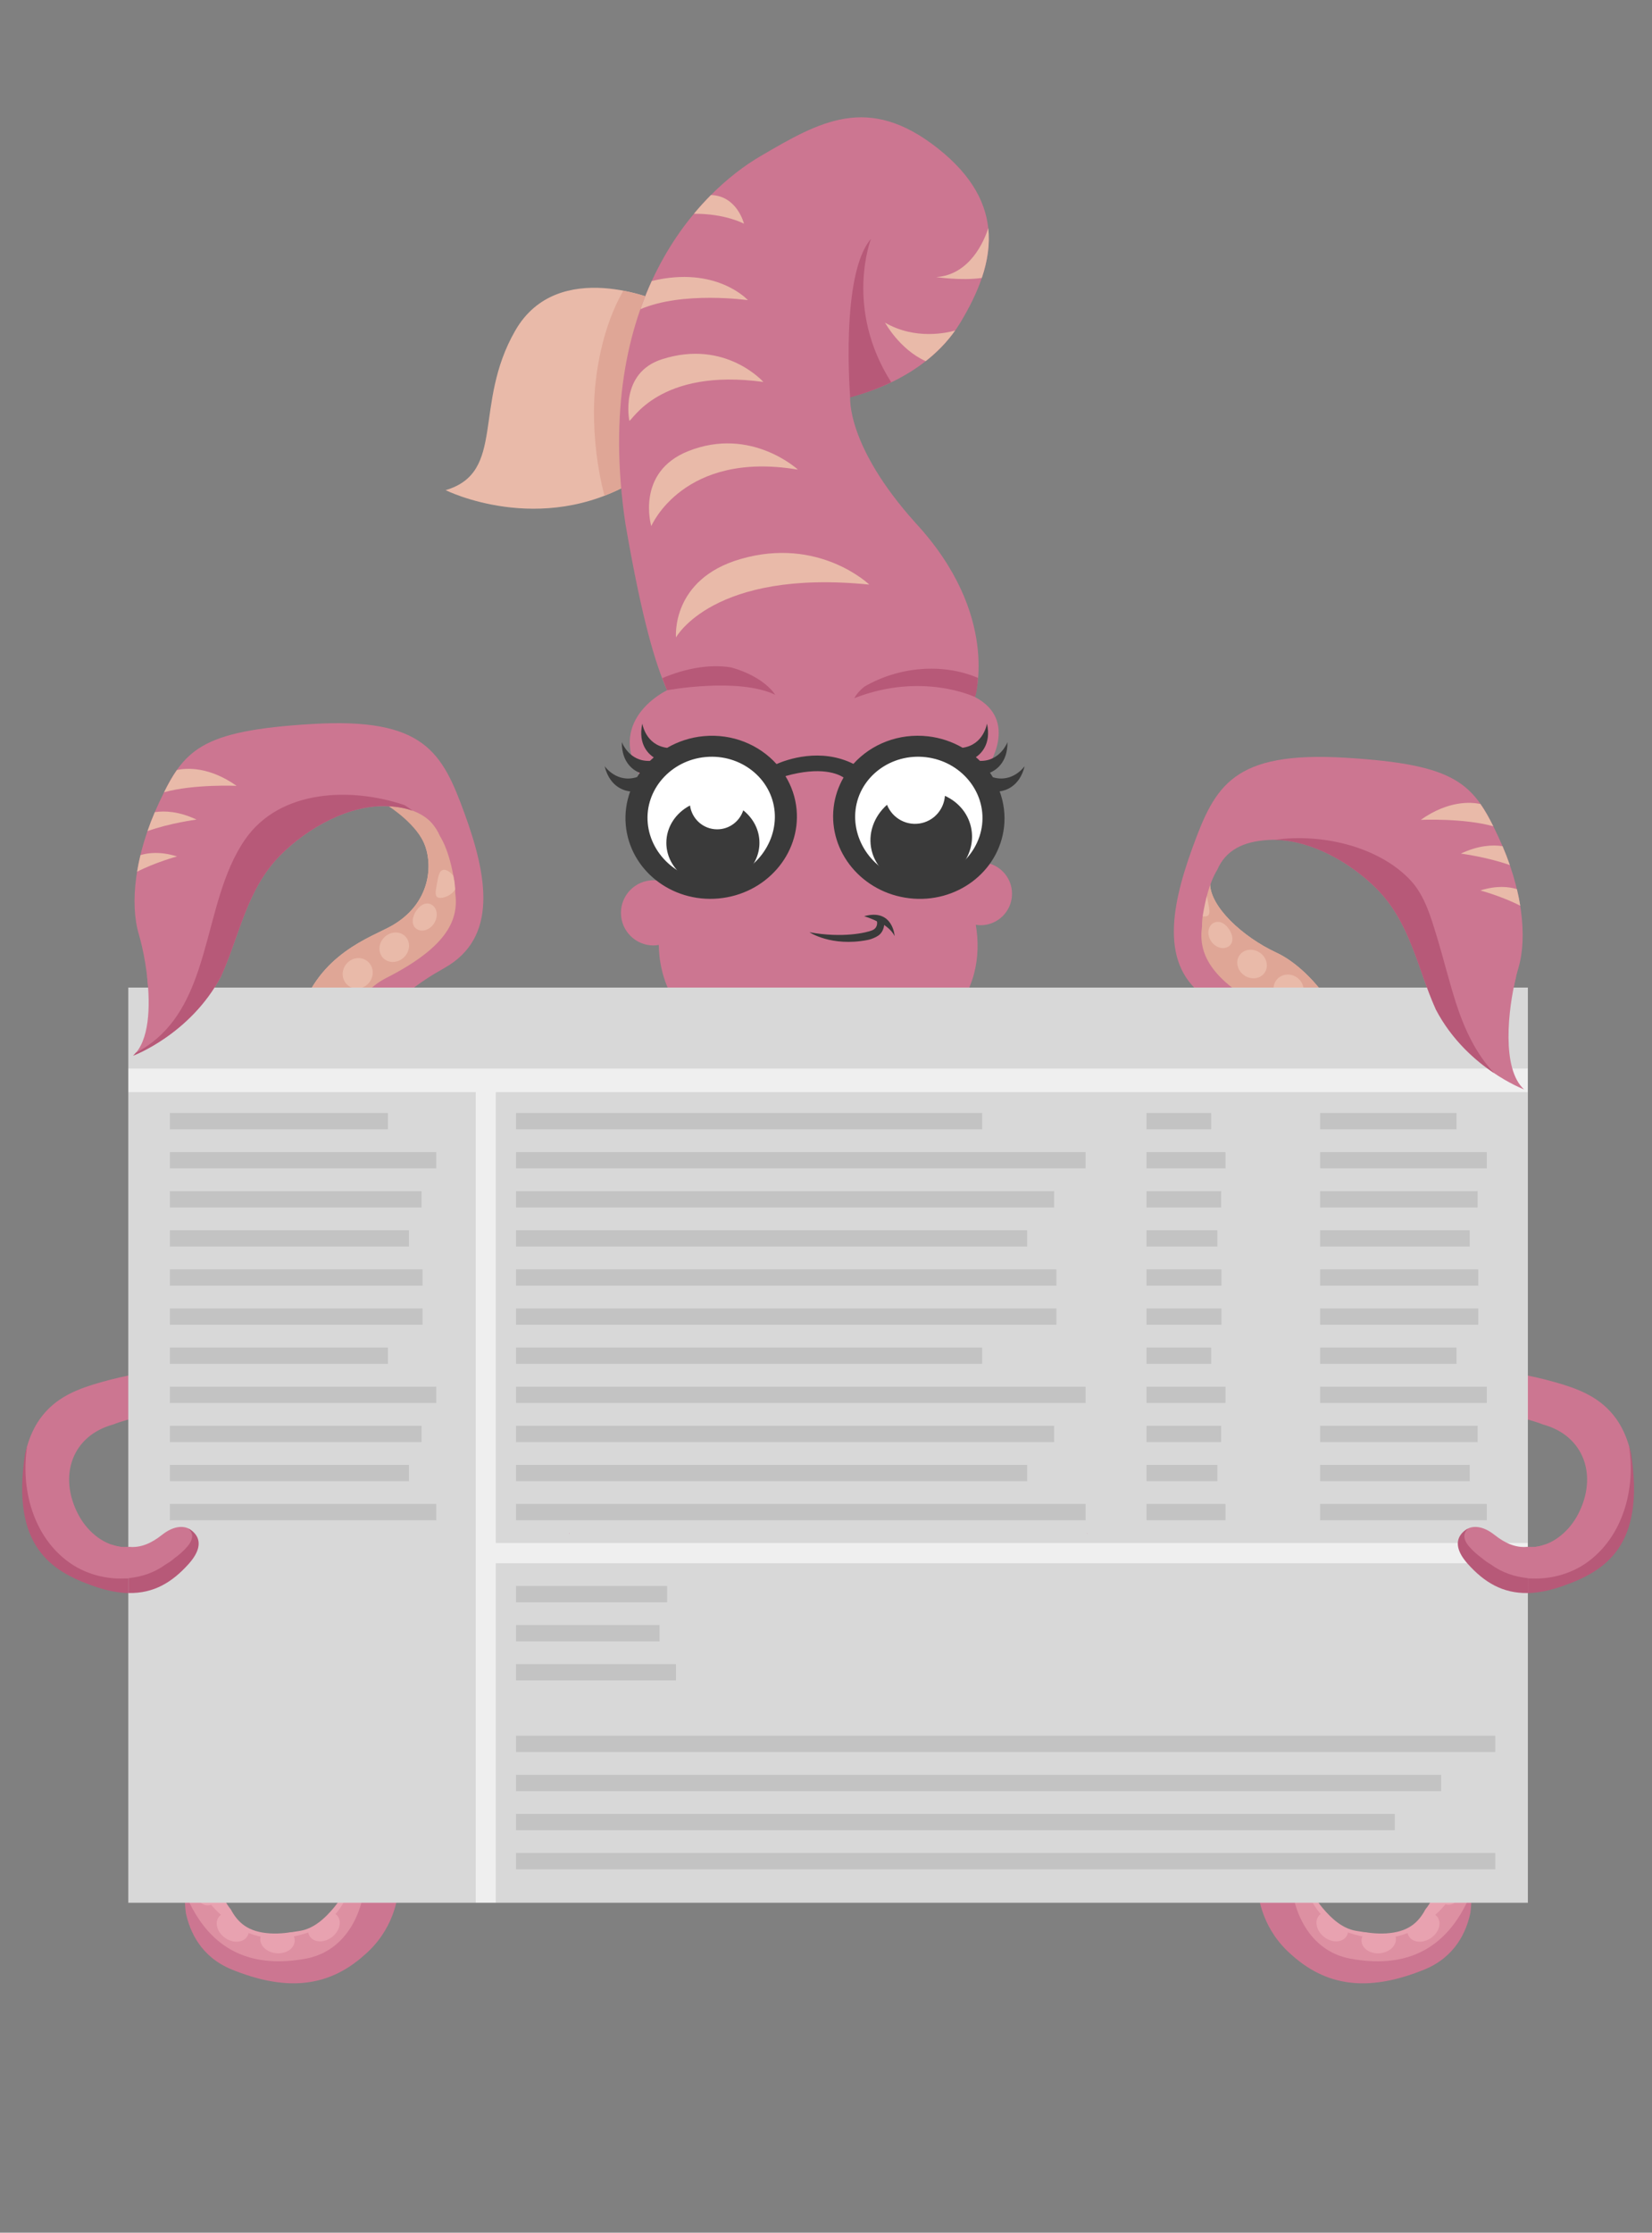 <?xml version="1.0" encoding="utf-8"?>
<!-- Generator: Adobe Illustrator 17.0.0, SVG Export Plug-In . SVG Version: 6.00 Build 0)  -->
<!DOCTYPE svg PUBLIC "-//W3C//DTD SVG 1.1//EN" "http://www.w3.org/Graphics/SVG/1.1/DTD/svg11.dtd">
<svg version="1.1" id="Layer_1" xmlns="http://www.w3.org/2000/svg" xmlns:xlink="http://www.w3.org/1999/xlink" x="0px" y="0px"
	 width="245px" height="331px" viewBox="0 0 245 331" enable-background="new 0 0 245 331" xml:space="preserve">
<rect x="0" y="0" width="245" height="331" fill="#808080" stroke="none"/>
<g id="Bg" display="none">
	<polygon display="inline" fill="#012B31" points="637,-12 574,-12 -6,-12 -6,580 314,580 314,688 637,688 637,338 1213,338 
		1213,-12 	"/>
</g>
<g id="_x31_">
	<path fill="#E9BAA9" d="M58.462,119.625c0,0,3.5,2.625,4.625,5.875s0.5,8.625-5,11.75c-2.984,1.696-10.875,4.125-13.625,13.25
		s-3.125,24,2.625,32.125s24.375,19.125,39.875,13.625c0,0-25,1.125-32.25-16.25s-3.5-24.125,0.25-29.625s14-9,14.5-14
		S66.087,118.375,58.462,119.625"/>
	<path fill="#DFA696" d="M57.64,119.524c0,0,4.322,2.726,5.447,5.976s0.5,8.625-5,11.75c-2.984,1.696-10.875,4.125-13.625,13.25
		c-1.512,5.017-2.299,11.767-1.749,18.18c0.558-1.789,1.219-3.543,2.047-5.228c2.037-4.148,4.829-8.792,8.801-11.362
		c0.114-0.074,0.224-0.087,0.327-0.076c0.352-0.563,0.713-1.108,1.074-1.639c3.75-5.5,14-9,14.5-14S65.265,118.274,57.64,119.524z"
		/>
	<path fill="#E9BAA9" d="M183.712,124.875c0,0-4.25,2.75-4.25,6.125s4.75,7.875,9.875,10.25s13.625,11.625,12.375,26
		s-6.625,28.625-26.125,32.25c0,0,7.875,17.125-6.75,20.25c0,0,7.125-7.5,3.25-13.125s-12.5-4.875-20.25,3l-6.875-5.875
		c0,0,9.875-9.125,27.375-12.25s21.75-16.375,20.125-26.125s-4.75-14.25-12.5-18.75S173.712,123.375,183.712,124.875z"/>
	<path fill="#DFA696" d="M173.236,202.162c2.957,3.492,3.671,8.69,2.638,13.33c3.179-4.597,1.427-11.306,0.35-14.364
		c-3.792-4.27-9.664-6.543-15.631-6.359c-5.377,2.065-9.462,4.475-12.102,6.28c0.062,0.055,0.116,0.118,0.175,0.176
		C156.221,198.64,167.215,195.05,173.236,202.162z"/>
	<path fill="#DFA696" d="M179.962,146.625c3.986,2.315,6.743,4.635,8.707,7.664c0.112-0.021,0.234-0.009,0.361,0.072
		c7.122,4.562,5.07,15.843,11.673,19.853c0.485-2.35,0.811-4.692,1.009-6.964c1.25-14.375-7.25-23.625-12.375-26
		s-9.875-6.875-9.875-10.25s4.25-6.125,4.25-6.125C173.712,123.375,172.212,142.125,179.962,146.625z"/>
	<path fill="#E9BAA9" d="M18.92,210.167c0,0,5.833-0.5,14.333,5s12.333,7.5,25.167,6.833s15.167-7.667,14.333-7.833
		C71.92,214,54.254,214.833,46.087,211S28.254,205.833,18.92,210.167"/>
	<path fill="#DFA696" d="M20.761,210.245c7.349-2.104,12.576,1.63,20.076,6.005c4.346,2.535,8.625,3.625,15.5,3.75
		c3.887,0.071,8.278-0.551,12.156-0.546c4.019-2.256,4.796-5.18,4.261-5.287C71.92,214,54.254,214.833,46.087,211
		s-17.833-5.167-27.167-0.833C18.92,210.167,19.581,210.115,20.761,210.245z"/>
	<path fill="#E8A2B0" d="M55.254,268.333c-1.119-4.813-5.166-5.94-6.747-5.254c1.011,1.68,1.914,3.376,2.564,5.113
		c1.126,2.075,1.342,4.698,0.683,9.641c-0.075,0.564-0.151,0.839-0.307,1.37c-0.359,1.391-1.078,2.596-1.984,3.672
		c-1.296,1.538-2.903,3.025-4.935,3.371c-1.502,0.254-2.982,0.476-4.502,0.379c-3.219-0.204-4.738-1.567-5.804-3.565
		c-0.715-0.862-1.227-1.919-1.525-3.052c-0.833-1.711-1.44-3.395-3.275-3.008c-0.75,0.158-1.241,0.535-1.564,1.012
		c-0.289,1.119-0.436,2.227-0.446,3.326c0.08,0.494,0.176,0.828,0.176,0.828c4.667,12.333,17.333,11.167,24.333,7
		C58.92,285,56.92,275.5,55.254,268.333z"/>
	<path fill="#DD90A2" d="M55.254,268.333c-1.119-4.813-5.166-5.94-6.747-5.254c1.011,1.68,1.914,3.376,2.564,5.113
		c0.633,1.166,0.968,2.523,1.032,4.35c1.527,5.241-0.81,11.864-5.998,13.806c-3.715,1.39-7.687,1.482-11.102-0.755
		c-3.01-1.971-5.523-4.759-6.314-8.319c-0.354,0.191-0.631,0.441-0.832,0.739c-0.289,1.119-0.436,2.227-0.446,3.326
		c0.08,0.494,0.176,0.828,0.176,0.828c4.667,12.333,17.333,11.167,24.333,7C58.92,285,56.92,275.5,55.254,268.333z"/>
	<path fill="#E9BAA9" d="M97.754,44.667c0,0-15-6.667-21.333,4.333c-6.334,11-1.334,21-10.334,23.667c0,0,14,7,28-1.333
		S97.754,44.667,97.754,44.667z"/>
	<path fill="#DFA696" d="M97.754,44.667c0,0-2.221-0.982-5.311-1.569c-3.018,5.213-4.328,12.164-4.356,17.777
		c-0.021,4.119,0.5,8.625,1.556,12.61c1.471-0.566,2.957-1.266,4.444-2.152C108.087,63,97.754,44.667,97.754,44.667z"/>
	<path fill="#E9BAA9" d="M177.955,131.833c0.758-0.134,0.975,0.625,1.173,1.75c0.199,1.126,0.512,2.127-0.245,2.261
		c-0.758,0.134-2.389-0.51-2.588-1.636S177.198,131.967,177.955,131.833z"/>
	
		<ellipse transform="matrix(-0.728 -0.686 0.686 -0.728 146.663 494.874)" fill="#FFC2D6" cx="171.503" cy="218.342" rx="0.836" ry="1.661"/>
	<path fill="#CC7691" d="M161.254,227.334l-0.038,0.067c-0.397-1.677-0.831-3.367-1.295-5.067
		c-1.828-6.702-7.563-13.582-12.628-18.63c0.727-0.9,1.485-1.664,2.295-2.203c5.5-3.667,18-8.833,23.5-1.667s3,16.333-3,18.667
		c-3.167,1.5-4.5,3.333-3.5,4.167c1,0.833,5.667,0.333,9.833-4.333c4.167-4.667,6.417-12.75-0.5-20.667
		c-1.126-1.289-1.474-1.942-2.958-2.792c5.866-1.295,16.844-7.38,19.792-18.875c2.879-13.186,1.92-17.357-0.725-21.883
		c-0.898-2.294-2.778-3.745-3.51-4.117c-9.392-4.771-10.781-8.874-10.255-12.669c-0.006-0.557,0.029-1.137,0.137-1.763
		c0.366-2.118,0.923-4.649,2.126-6.623c1.242-2.853,3.744-4.201,7.606-4.421c5.8-0.33,12.058,3.242,16.023,7.224
		c5.01,5.031,6.013,11.717,8.795,17.912c4.536,8.655,13.068,11.84,13.068,11.84c-3.667-3.333-2.167-13.5-0.833-18
		s0.667-11.667-3-19.5s-6-10.667-22.667-11.667s-19.333,4.167-22.667,13.333c-3.333,9.167-5,18.333,3,22.833
		c2.608,1.467,5.727,4.289,7.497,6.018c3.765,4.861,4.502,13,1.571,20.815c-3,8-12.5,15.167-25.167,14.833
		c-12.667-0.333-22.333-6.833-24.167-14.833c-1.636-7.138,0.442-21.297,0.909-24.268c4.12-3.954,5.024-9.259,4.218-13.969
		c0.232,0.035,0.464,0.071,0.706,0.071c2.577,0,4.667-2.089,4.667-4.667s-2.089-4.667-4.667-4.667c-1.447,0-2.725,0.673-3.581,1.707
		c0.111-4.139,0.248-11.117,0.321-14.949c2.649-0.45,4.259-0.758,4.259-0.758s4.833-7-1.833-10.5c0,0,3.833-12.167-8.833-25.833
		c-10.333-11.5-9.666-18.667-9.666-18.667s11-2.167,16.333-11c5.334-8.833,7-17.666-3.333-25.833s-17.5-4-26.333,1.167
		s-25,21-20,54.5c2.5,14.5,4.5,20.833,6.167,24.667c0,0-8.833,4.167-4.167,12.333c0.834,1.459,3.022,2.367,6.048,2.88l-0.267,14.607
		c-0.886-1.006-2.168-1.654-3.614-1.654c-2.669,0-4.833,2.164-4.833,4.833s2.164,4.833,4.833,4.833c0.268,0,0.526-0.037,0.783-0.079
		c0.014,1.779,0.354,5.188,2.438,8.487c0.21,4.061,0.736,20.637-4.22,26.759c-5.667,7-17.167,17.667-29.5,10.833
		C54.087,179.333,53.087,173,53.754,162.667C54.42,152.333,57.92,148,65.92,143.5s6.333-13.667,3-22.833
		c-3.333-9.167-6-14.333-22.667-13.333s-19,3.833-22.667,11.667c-3.667,7.833-4.333,15-3,19.5s2.833,14.667-0.833,18
		c0,0,8.532-3.185,13.068-11.84c2.781-6.196,3.784-12.881,8.795-17.912c3.965-3.981,10.224-7.554,16.023-7.224
		c3.861,0.22,6.364,1.568,7.606,4.421c1.203,1.975,1.761,4.506,2.126,6.623c0.108,0.626,0.143,1.206,0.137,1.763
		c0.527,3.795-0.863,7.899-10.255,12.669c-10.5,5.333-8.667,27.5-7.167,31.333s16.167,31,42.667,17c0,0-5.29,6.76-11.43,12.153
		c-2.954,3.549-7.784,5.173-12.233,5.763c-2.854,0.378-5.519,0.693-8.065,0.494c-2.231,0.136-4.492,0.005-6.68-0.312
		c-6.294-0.912-11.339-3.396-17.021-6.061c-6.984-3.275-15.011-2.519-22.228-0.487c-3.339,0.94-6.429,2.072-8.716,4.869
		c-1.308,1.6-2.062,3.417-2.545,5.333c-0.128,1.24-0.166,2.585-0.082,4.082c0.667,11.833,5.167,14.667,13,16.167
		s10.667-2.333,12-5.333c1.333-3-1.5-5-4.667-2.5c-0.021,0.016-0.042,0.027-0.063,0.043c-1.557,1.245-3.167,1.941-4.843,1.778
		c-0.486,0.055-0.988,0.051-1.509-0.037c-2.664-0.447-4.865-2.457-6.088-4.808c-2.957-5.684-0.904-11.652,5.244-13.307
		c0.294-0.12,0.598-0.233,0.925-0.336c9-2.833,14.167-3.167,28,1.833c9.167,3.667,23.5,2.5,23.5,2.5s0.021-0.003,0.037-0.005
		c-0.236,0.113-0.466,0.224-0.704,0.338c0,0-12.813,3.793-22.715,9.425c-0.071,0.058-0.186,0.115-0.316,0.171
		c-1.905,1.613-3.522,3.489-4.92,5.534c-0.833,1.812-1.422,3.732-1.715,5.715c-0.799,5.413,0.861,11.266,3.221,16.241
		c2.205,4.648,5.891,9.057,8.111,13.699c2.459,4.091,3.959,7.352,3.959,11.216c0,5.667-2.724,11.747-8.875,12.875
		c-7.5,1.375-14.185-0.689-17.889-9.755c-0.058,0.992-0.016,1.978,0.112,2.96c0.589,2.787,2.245,6.554,6.86,8.419
		c7.367,2.978,13.849,3.005,19.586-2.132c4.282-3.664,5.063-8.341,5.172-10.572c0.385-2.737,0.426-5.501,0.233-8.001
		c-0.374-4.864-1.93-8.966-4.503-13.109c-1.698-2.734-4.217-5.207-5.468-8.213c-1.441-2.036-2.227-4.16-1.855-7.14
		c1-8,9.667-7.833,15.833-10.167c6.167-2.333,26.833-10,32.667-18.5c0,0,0.333,10.667,12.167,16
		c11.837,5.333,22.837,1.166,27.67-5.334c2.062-2.773,3.85-6.758,5.651-10.702c2.242,1.908,4.44,3.886,6.349,6.202 M122.712,228.625
		c-12.625,2-16.375-6.875-15.5-15.625s15-19.375,19.625-24.375c0,0-1.375,14.875,11.5,22.75
		C138.337,211.375,135.337,226.625,122.712,228.625z M144.58,201.103c-3.021-2.788-5.394-4.642-5.888-5.022
		c1.452,0.874,2.997,1.474,4.561,1.752c1.216,0.216,2.708,0.292,5.083,0.042c-0.328,0.293-1.595,0.809-1.917,1.125
		C145.757,199.652,145.15,200.358,144.58,201.103z"/>
	<path fill="#B75978" d="M146.115,213.52c-0.402,1.196-0.811,2.389-1.22,3.583c1.059,1.016,2.078,2.081,3.026,3.23
		c2.242,2.719,3.646,4.257,4.792,7.292c0.947-2.779,1.363-4.246,1.88-7.209c0.349-2.001,1.197-3.685,1.942-5.464
		c-2.032-3.263-4.612-6.381-7.179-9.118C147.913,208.212,147,210.887,146.115,213.52z"/>
	
		<ellipse transform="matrix(0.09 0.996 -0.996 0.09 216.402 5.607)" fill="#FFFFFF" cx="105.133" cy="121.224" rx="11.132" ry="11.717"/>
	
		<ellipse transform="matrix(-0.116 0.993 -0.993 -0.116 272.664 0.16)" fill="#FFFFFF" cx="136.261" cy="121.404" rx="10.815" ry="11.383"/>
	<path fill="#3A3A3A" d="M110.229,120.132c-0.537,1.631-2.055,2.816-3.866,2.816c-2.068,0-3.759-1.541-4.032-3.534
		c-2.093,1.092-3.508,3.159-3.508,5.533c0,3.512,3.091,6.359,6.904,6.359s6.904-2.847,6.904-6.359
		C112.631,123.021,111.698,121.298,110.229,120.132z"/>
	<path fill="#3A3A3A" d="M140.138,117.985c-0.14,1.877-1.44,3.539-3.366,4.019c-2.2,0.547-4.406-0.644-5.224-2.692
		c-1.937,1.716-2.895,4.288-2.267,6.813c0.93,3.735,4.971,5.946,9.026,4.936c4.055-1.01,6.59-4.856,5.66-8.591
		C143.458,120.422,142.009,118.837,140.138,117.985z"/>
	<path fill="#3A3A3A" d="M151.96,113.583c0,0-1.756,2.539-4.715,1.641c-0.138-0.228-0.277-0.454-0.43-0.673
		c0.702-0.286,2.641-1.364,2.594-4.527c0,0-1.042,2.85-4.072,2.778c-0.195-0.192-0.403-0.372-0.611-0.551
		c0.599-0.393,2.351-1.838,1.645-4.982c0,0-0.452,3.137-3.61,3.587c-1.512-0.874-3.229-1.473-5.091-1.691
		c-4.367-0.51-8.462,1.145-11.105,4.081c-4.878-2.43-9.866-0.645-11.402,0.025c-2.573-2.858-6.516-4.524-10.778-4.139
		c-1.997,0.18-3.838,0.802-5.447,1.736c-3.221-0.413-3.677-3.599-3.677-3.599c-0.727,3.237,1.151,4.673,1.695,5.015
		c-0.193,0.168-0.383,0.338-0.565,0.516c-3.105,0.137-4.169-2.776-4.169-2.776c-0.049,3.283,2.037,4.317,2.664,4.554
		c-0.14,0.202-0.274,0.408-0.401,0.617c-3.021,0.988-4.815-1.612-4.815-1.612c0.805,3.293,3.215,3.694,3.791,3.743
		c-0.565,1.558-0.814,3.244-0.656,4.985c0.601,6.646,6.759,11.521,13.755,10.888c6.996-0.632,12.18-6.533,11.579-13.178
		c-0.164-1.815-0.754-3.49-1.651-4.964c5.249-1.484,7.797-0.334,8.618,0.205c-0.767,1.33-1.284,2.821-1.472,4.428
		c-0.775,6.628,4.253,12.662,11.23,13.477c6.977,0.815,13.26-3.896,14.035-10.524c0.217-1.858-0.035-3.664-0.645-5.326
		C148.943,117.239,151.188,116.743,151.96,113.583z M106.289,130.433c-5.188,0.469-9.782-3.487-10.227-8.416
		c-0.446-4.929,3.413-9.321,8.602-9.79s9.772,3.159,10.218,8.089C115.327,125.245,111.478,129.964,106.289,130.433z M145.65,122.264
		c-0.575,4.916-5.309,8.745-10.484,8.14c-5.174-0.605-8.859-5.418-8.284-10.334s5.252-8.423,10.426-7.818
		C142.483,112.857,146.225,117.348,145.65,122.264z"/>
	<path fill="#B75978" d="M60.415,190.203c0,0,26.172,14.547,42.672-15.328L92.462,193.75
		C92.462,193.75,76.665,204.078,60.415,190.203z"/>
	<path fill="#B75978" d="M113.557,182.515c-0.555,0.612-1.109,1.21-1.667,1.798c-1.604,2.091-3.248,4.15-5.108,6.073
		c-1.255,1.297-2.493,2.6-3.711,3.917c-1.067,1.377-2.054,2.809-2.986,4.278c-2.915,4.501-4.331,9.918-7.295,13.103
		c-2.614,2.808-5.978,5.164-9.531,6.771c-3.965,2.654-8.938,5.156-14.796,7.419c-11,4.25-17.125,5.25-20.875,10.375
		c-2.167,5.083,0.167,10.667,0.167,10.667c-0.75-10.75,11.083-11.417,18.833-15.042c27.375-11.125,29.375-17.375,29.375-17.375
		c0-10,6.75-19,12.125-24.5c2.679-2.742,5.293-6.287,7.244-9.157C114.736,181.456,114.005,182.021,113.557,182.515z"/>
	<path fill="#B75978" d="M71.353,210.85c-3.398,2.005-6.465,3.219-10.292,4.124c-0.363,0.122-0.726,0.235-1.091,0.338
		c5.405,0.15,9.321-0.15,9.321-0.15s6.345-2.807,9.854-7.587C76.893,209.252,74.12,210.265,71.353,210.85z"/>
	<path fill="#B75978" d="M27.962,226.625c0,0.002-0.001,0.004-0.001,0.006c0.661,0.62,0.818,1.473-0.163,2.629
		c-0.57,0.672-1.236,1.25-1.95,1.766c-0.388,0.35-0.825,0.641-1.282,0.904c-4.198,3.092-10.292,2.55-14.265-0.268
		c-5.38-3.817-7.298-10.981-6.254-17.363c-0.125,0.419-0.235,0.843-0.332,1.272c-2.084,13.628,3.855,17.348,10.122,19.554
		c6.75,2.375,10.75,0.5,14.125-3.25S27.962,226.625,27.962,226.625z"/>
	<path fill="#B75978" d="M139.268,209.192c-8.243-5.128-11.681-12.942-11.681-12.942c0.673,5.497,2.875,9.391,10.725,15.733
		C138.566,211.023,138.859,210.081,139.268,209.192z"/>
	<path fill="#B75978" d="M143.092,211.391c-0.499,1.049-1.008,2.092-1.594,3.088"/>
	<path fill="#B75978" d="M184.592,187.945c-2.417,1.937-5.479,3.461-8.526,4.082c-3.747,0.764-7.483,0.272-11.25,0.081
		c-0.567,0.035-1.135,0.062-1.706,0.076c-2.351,0.31-4.653,0.679-7.029,1.351c-2.692,0.761-5.481,0.922-8.175,0.013
		c-2.57-0.867-5.212-2.133-7.224-3.987c-1.868-1.722-2.821-3.749-4.087-5.851c-0.167,2.996-0.841,9.712,2.429,12.789
		c0,0,5.062,2.5,9.125,1.625c0,0,14-9.5,25.104-3.125c0,0,14-2.797,19.167-17.667C190.41,181.236,188.085,185.146,184.592,187.945z"
		/>
	<path fill="#B75978" d="M112.837,149.458c0,0,8.375,3.875,18.125,0.375C130.962,149.833,124.962,159.083,112.837,149.458z"/>
	<path fill="#B75978" d="M108.457,98.947c-3.334-0.538-6.912,0.182-10.234,1.589l0.697,1.797c0,0,10.542-1.958,16.042,0.667
		C114.962,103,113.46,100.374,108.457,98.947z"/>
	<path fill="#B75978" d="M128.204,101.788c-1.157,0.92-1.492,1.712-1.492,1.712c10.062-3.938,17.875-0.167,17.875-0.167
		c0.262-0.585,0.389-1.883,0.449-2.834C139.764,98.25,133.272,98.845,128.204,101.788z"/>
	<path fill="#E9BAA9" d="M157.087,201.875c-1.851,1.174-3.159,1.791-4.128,2.244c-0.531-1.814-1.622-3.401-3.872-2.244
		c-4.375,2.25-10.5,18.625-10.5,18.625s-4.554,18.22-0.375,16.25s9.625-6.875,10.875-13.875c0.622-3.485,1.709-7.248,2.644-10.149
		c1.189-2.59,3.818-7.108,8.356-8.976c6.375-2.625,6.375-2.625,6.375-2.625S162.212,198.625,157.087,201.875z"/>
	<path fill="#B75978" d="M36.357,124.439c-6.749,9.731-4.492,25.542-16.222,31.634c-0.125,0.145-0.242,0.3-0.381,0.426
		c0,0,8.532-3.185,13.068-11.84c2.781-6.196,3.784-12.881,8.795-17.912c3.965-3.981,10.224-7.554,16.023-7.224
		c1.348,0.077,2.521,0.301,3.542,0.669c-0.364-0.293-0.753-0.565-1.163-0.821c-0.014-0.005-0.025-0.011-0.039-0.015
		C52.162,116.699,41.539,116.969,36.357,124.439z"/>
	<path fill="#B75978" d="M209.281,130.611c-4.453-4.886-12.859-7.159-20.303-6.1c5.555,0.038,11.404,3.448,15.177,7.237
		c5.01,5.031,6.013,11.717,8.795,17.912c2.391,4.562,5.885,7.592,8.661,9.449c-2.723-2.863-4.461-6.608-5.705-10.485
		c-1.038-3.236-1.829-6.542-2.823-9.791C212.218,136.003,211.321,132.849,209.281,130.611z"/>
	<path fill="none" d="M143.254,197.833c-1.565-0.278-3.109-0.879-4.561-1.752c0.494,0.38,2.867,2.234,5.888,5.022
		c0.569-0.745,1.177-1.451,1.84-2.103c0.322-0.316,1.589-0.832,1.917-1.125C145.962,198.125,144.47,198.049,143.254,197.833z"/>
	<path fill="none" d="M126.837,188.625c-4.625,5-18.75,15.625-19.625,24.375s2.875,17.625,15.5,15.625s15.625-17.25,15.625-17.25
		C125.462,203.5,126.837,188.625,126.837,188.625z"/>
	<path fill="#E9BAA9" d="M128.92,86.667c0,0-7.458-7.167-19.083-3.792c-10.375,3-9.583,11.625-9.583,11.625
		S105.754,84.333,128.92,86.667z"/>
	<path fill="#E9BAA9" d="M118.337,69.625c0,0-6.949-6.441-16.25-2.75C94.212,70,96.587,78,96.587,78S101.337,66.75,118.337,69.625z"
		/>
	<path fill="#E9BAA9" d="M113.212,56.625c0,0-5.625-6.375-15-3.375c-6.375,2-4.875,9.125-4.875,9.125
		C93.712,62.5,97.712,54.5,113.212,56.625z"/>
	<path fill="#E9BAA9" d="M110.92,44.5c0,0-4.664-5.165-14.258-2.842c-0.606,1.318-1.167,2.715-1.683,4.181
		C101.286,43.127,110.92,44.5,110.92,44.5z"/>
	<path fill="#E9BAA9" d="M110.337,33.167c0,0-1.002-4.14-4.899-4.251c-0.844,0.847-1.69,1.773-2.526,2.777
		C107.587,31.653,110.337,33.167,110.337,33.167z"/>
	<path fill="#E9BAA9" d="M138.837,41.083c0,0,3.793,0.557,6.771,0.12c0.838-2.479,1.218-4.945,0.954-7.383
		C145.961,35.737,143.835,40.741,138.837,41.083z"/>
	<path fill="#E9BAA9" d="M131.254,47.833c0,0,2.178,3.982,6.029,5.708c1.576-1.233,3.089-2.732,4.368-4.542
		C140.493,49.332,135.749,50.444,131.254,47.833z"/>
	<path fill="#B75978" d="M126.087,58.917c0,0-1.5-18.229,3.083-23.5c0,0-4,10.25,3,21.25
		C132.17,56.667,129.629,57.958,126.087,58.917z"/>
	<path fill="none" d="M143.254,197.833c-1.565-0.278-3.109-0.879-4.561-1.752c0.494,0.38,2.867,2.234,5.888,5.022
		c0.569-0.745,1.177-1.451,1.84-2.103c0.322-0.316,1.589-0.832,1.917-1.125C145.962,198.125,144.47,198.049,143.254,197.833z"/>
	<path fill="#E9BAA9" d="M35.087,116.5c-4.088-2.88-7.413-2.652-8.852-2.346c-0.68,0.968-1.289,2.063-1.904,3.3
		C28.776,116.219,35.087,116.5,35.087,116.5z"/>
	<path fill="#E9BAA9" d="M22.96,120.403c-0.406,0.949-0.766,1.886-1.085,2.808c3.358-1.202,7.271-1.706,7.271-1.706
		C26.526,120.267,24.413,120.183,22.96,120.403z"/>
	<path fill="#E9BAA9" d="M20.832,126.773c-0.203,0.841-0.369,1.663-0.499,2.463c2.694-1.395,5.919-2.267,5.919-2.267
		C23.851,126.211,22.035,126.406,20.832,126.773z"/>
	<path fill="#E9BAA9" d="M210.708,121.542c4.088-2.88,7.413-2.652,8.852-2.346c0.68,0.968,1.289,2.063,1.904,3.3
		C217.019,121.261,210.708,121.542,210.708,121.542z"/>
	<path fill="#E9BAA9" d="M222.835,125.445c0.406,0.949,0.766,1.886,1.085,2.808c-3.358-1.202-7.271-1.706-7.271-1.706
		C219.269,125.309,221.382,125.225,222.835,125.445z"/>
	<path fill="#E9BAA9" d="M224.963,131.815c0.203,0.841,0.369,1.663,0.499,2.463c-2.694-1.395-5.919-2.267-5.919-2.267
		C221.944,131.253,223.76,131.448,224.963,131.815z"/>
	<path fill="#3A3A3A" d="M128.149,135.833c0,0,0.896,0.242,1.896,0.75l0.042,0.208c0,0.692-0.414,0.986-0.698,1.114
		c-0.856,0.364-4.397,1.202-9.344,0.303c0,0,3.245,2.182,8.589,1.151c0,0,0.457-0.078,0.887-0.273
		c0.242-0.096,0.473-0.207,0.682-0.348c0.111-0.066,0.218-0.157,0.322-0.261c0.024-0.029,0.055-0.051,0.079-0.082l-0.003-0.002
		c0.246-0.275,0.452-0.666,0.527-1.269c0.573,0.419,1.143,0.876,1.552,1.646C132.681,138.771,132.42,134.625,128.149,135.833z"/>
	<path fill="#E8A2B0" d="M163.36,197.995c-0.375-0.208-0.815-0.323-1.285-0.308c-0.515,0.016-0.985,0.184-1.366,0.455
		C160.708,198.142,161.539,198.021,163.36,197.995z"/>
	
		<ellipse transform="matrix(0.371 0.929 -0.929 0.371 295.115 -42.938)" fill="#FECDC5" cx="179.239" cy="196.278" rx="1.751" ry="2.207"/>
	
		<ellipse transform="matrix(0.574 0.819 -0.819 0.574 237.071 -69.46)" fill="#FECDC5" cx="185.285" cy="193.088" rx="1.822" ry="2.198"/>
	
		<ellipse transform="matrix(0.754 0.657 -0.657 0.754 170.793 -78.518)" fill="#FECDC5" cx="190.247" cy="188.81" rx="1.953" ry="2.24"/>
	
		<ellipse transform="matrix(0.835 0.55 -0.55 0.835 133.05 -76.742)" fill="#FECDC5" cx="194.424" cy="183.374" rx="2.117" ry="2.235"/>
	
		<ellipse transform="matrix(0.975 0.224 -0.224 0.975 44.676 -39.518)" fill="#FECDC5" cx="196.595" cy="177.241" rx="2.128" ry="2.247"/>
	
		<ellipse transform="matrix(0.992 0.124 -0.124 0.992 22.752 -23.263)" fill="#FECDC5" cx="197.963" cy="170.858" rx="2.098" ry="2.215"/>
	<path fill="#E9BAA9" d="M198.241,168.663c-0.603-0.076-1.141,0.061-1.576,0.447c0.433,0.935,0.857,1.876,1.472,2.708
		c0.256,0.346,0.544,0.691,0.84,0.995c0.559-0.337,0.98-0.97,1.07-1.692C200.199,169.907,199.391,168.807,198.241,168.663z"/>
	
		<ellipse transform="matrix(1 0.01 -0.01 1 1.653 -1.977)" fill="#E9BAA9" cx="198.553" cy="164.32" rx="2.154" ry="2.274"/>
	
		<ellipse transform="matrix(0.976 -0.22 0.22 0.976 -29.904 47.398)" fill="#E9BAA9" cx="197.76" cy="157.902" rx="2.096" ry="2.213"/>
	
		<ellipse transform="matrix(0.877 -0.48 0.48 0.877 -48.896 112.342)" fill="#E9BAA9" cx="195.243" cy="151.79" rx="2.146" ry="2.265"/>
	
		<ellipse transform="matrix(0.575 -0.819 0.819 0.575 -38.821 218.699)" fill="#E9BAA9" cx="190.938" cy="146.688" rx="2.146" ry="2.266"/>
	
		<ellipse transform="matrix(0.575 -0.819 0.819 0.575 -38.056 212.67)" fill="#E9BAA9" cx="185.522" cy="142.938" rx="2.04" ry="2.266"/>
	<path fill="#E9BAA9" d="M179.831,136.921c0.764-0.548,1.714-0.183,2.381,0.746s0.797,2.069,0.033,2.618
		c-0.764,0.548-1.924,0.24-2.591-0.689S179.067,137.469,179.831,136.921z"/>
	<path fill="#E9BAA9" d="M67.42,130.931c-0.061-0.358-0.111-0.718-0.191-1.073c-0.347-0.475-0.818-0.828-1.209-0.899
		c-0.758-0.138-0.975,0.645-1.173,1.807c-0.199,1.162-0.512,2.195,0.245,2.333c0.655,0.119,1.936-0.373,2.404-1.258
		C67.452,131.538,67.424,131.236,67.42,130.931z"/>
	<path fill="#FECDC5" d="M66.743,195.812c-0.195-0.6-0.668-1.126-1.376-1.418c-0.763-0.314-1.481-0.241-2.03,0.121
		C64.38,195.142,65.549,195.428,66.743,195.812z"/>
	<path fill="#FECDC5" d="M60.587,193.266c0.35-0.831,0.041-1.973-0.85-2.618c-0.994-0.719-2.268-0.613-2.845,0.238
		c-0.052,0.076-0.088,0.158-0.124,0.241C58.056,191.938,59.149,192.562,60.587,193.266z"/>
	<path fill="#FECDC5" d="M53.399,188.844c0.423,0.309,0.908,0.657,1.328,0.969c0.154-0.069,0.339-0.175,0.47-0.293
		c0.813-0.731,0.814-2.104,0.001-3.067s-2.131-1.151-2.944-0.42c-0.388,0.349-0.604,0.878-0.621,1.405
		C52.29,187.969,52.77,188.385,53.399,188.844z"/>
	<path fill="#FECDC5" d="M48.316,180.24c-0.976,0.664-1.217,2.065-0.537,3.128c0.679,1.063,2.021,1.387,2.997,0.723
		c0.976-0.664,1.217-2.065,0.537-3.128C50.635,179.9,49.293,179.576,48.316,180.24z"/>
	<path fill="#FECDC5" d="M46.881,173.557c-1.146,0.272-1.849,1.504-1.571,2.752s1.432,2.04,2.577,1.768s1.849-1.504,1.571-2.752
		C49.18,174.077,48.026,173.285,46.881,173.557z"/>
	<path fill="#FECDC5" d="M45.734,166.969c-1.15,0.148-1.959,1.284-1.807,2.537s1.207,2.148,2.357,1.999
		c1.15-0.148,1.959-1.284,1.807-2.537C47.939,167.716,46.884,166.821,45.734,166.969z"/>
	<ellipse transform="matrix(1 -0.01 0.01 1 -1.574 0.448)" fill="#E9BAA9" cx="45.424" cy="162.483" rx="2.154" ry="2.346"/>
	<path fill="#E9BAA9" d="M46.704,153.636c-1.129-0.263-2.263,0.521-2.532,1.751c-0.269,1.23,0.428,2.441,1.557,2.704
		c1.129,0.263,2.263-0.521,2.532-1.751C48.531,155.109,47.833,153.899,46.704,153.636z"/>
	<path fill="#E9BAA9" d="M49.808,147.506c-1.04-0.587-2.369-0.145-2.97,0.988c-0.601,1.133-0.244,2.527,0.795,3.114
		s2.369,0.145,2.97-0.988C51.204,149.487,50.848,148.093,49.808,147.506z"/>
	<path fill="#E9BAA9" d="M54.905,142.952c-0.681-1.001-2.063-1.212-3.088-0.47c-1.024,0.742-1.303,2.155-0.622,3.157
		c0.681,1.001,2.063,1.212,3.088,0.47S55.586,143.954,54.905,142.952z"/>
	<path fill="#E9BAA9" d="M60.322,139.082c-0.647-0.952-2.003-1.122-3.027-0.38c-1.024,0.742-1.33,2.115-0.683,3.067
		s2.003,1.122,3.027,0.38C60.664,141.407,60.969,140.034,60.322,139.082z"/>
	<path fill="#E9BAA9" d="M64.143,134.209c-0.764-0.566-1.714-0.189-2.381,0.77s-0.797,2.136-0.033,2.702s1.924,0.248,2.591-0.711
		C64.987,136.011,64.908,134.775,64.143,134.209z"/>
	<path fill="#E9BAA9" d="M59.962,218.469c-0.246-1.226-1.401-1.88-2.885-1.858c-1.645,0.025-2.961,1.201-2.94,2.625
		c0.008,0.54,0.194,0.964,0.528,1.373C56.322,219.926,57.806,219.312,59.962,218.469z"/>
	
		<ellipse transform="matrix(-0.169 0.986 -0.986 -0.169 272.143 206.534)" fill="#E9BAA9" cx="49.022" cy="217.969" rx="2.437" ry="2.815"/>
	
		<ellipse transform="matrix(-0.434 0.901 -0.901 -0.434 252.587 271.658)" fill="#E9BAA9" cx="40.968" cy="215.165" rx="2.434" ry="2.979"/>
	
		<ellipse transform="matrix(-0.364 0.931 -0.931 -0.364 241.445 258.509)" fill="#E9BAA9" cx="32.462" cy="211.689" rx="1.908" ry="2.529"/>
	<path fill="#E9BAA9" d="M27.025,208.812c-1.48,0.11-3.059,0.187-4.475,0.677c-0.046,0.147-0.077,0.298-0.075,0.455
		c0.002,0.198,0.055,0.384,0.131,0.562c0.905,0.151,1.821,0.336,2.696,0.61c0.352,0.11,0.665,0.266,0.972,0.434
		c0.756-0.338,1.267-0.955,1.259-1.663C27.527,209.417,27.404,209.141,27.025,208.812z"/>
	<path fill="#E8A2B0" d="M51.884,276.719c-0.047,0.766-0.173,1.4-0.339,2.059c-0.246,0.977-0.497,1.943-0.871,2.862
		c1.019,0.159,2.076-0.696,2.411-1.999C53.418,278.343,52.845,277.077,51.884,276.719z"/>
	<path fill="#E8A2B0" d="M50.046,284.024c-0.146-0.187-0.338-0.315-0.547-0.419c-0.262,0.568-0.992,1.023-1.43,1.325
		c-0.757,0.522-1.554,1.009-2.377,1.428c0.036,0.293,0.136,0.569,0.319,0.804c0.674,0.866,2.123,0.865,3.237-0.001
		S50.719,284.89,50.046,284.024z"/>
	<path fill="#E8A2B0" d="M43.186,286.476c-1.471,0.279-2.941,0.541-4.429,0.38c-0.074,0.158-0.132,0.323-0.149,0.502
		c-0.101,1.092,0.957,2.083,2.362,2.212c1.405,0.13,2.626-0.651,2.727-1.744C43.744,287.331,43.545,286.858,43.186,286.476z"/>
	<path fill="#E8A2B0" d="M34.329,283.516c-0.776-0.106-1.505,0.132-1.901,0.705c-0.624,0.902-0.19,2.284,0.971,3.088
		c1.161,0.803,2.607,0.723,3.232-0.179c0.149-0.216,0.234-0.46,0.267-0.716C35.679,285.848,34.714,284.888,34.329,283.516z"/>
	
		<ellipse transform="matrix(-0.912 0.41 -0.41 -0.912 173.368 523.989)" fill="#E8A2B0" cx="30.519" cy="280.578" rx="1.499" ry="1.928"/>
</g>
<g id="_x31__1_">
	<path fill="#E9BAA9" d="M226.704,210.167c-9.334-4.334-19-3-27.167,0.833c-8.167,3.833-25.833,3-26.666,3.167
		c-0.834,0.166,1.499,7.166,14.333,7.833s16.667-1.333,25.167-6.833S226.704,210.167,226.704,210.167"/>
	<path fill="#DFA696" d="M226.704,210.167c-9.334-4.334-19-3-27.167,0.833c-8.167,3.833-25.833,3-26.667,3.167
		c-0.535,0.107,0.242,3.031,4.261,5.287c3.878-0.005,8.269,0.617,12.156,0.546c6.875-0.125,11.154-1.215,15.5-3.75
		c7.5-4.375,12.727-8.109,20.076-6.005C226.043,210.115,226.704,210.167,226.704,210.167z"/>
	<path fill="#E8A2B0" d="M193.703,289.166c7,4.167,19.666,5.333,24.333-7c0,0,0.096-0.334,0.176-0.828
		c-0.01-1.099-0.157-2.207-0.446-3.326c-0.323-0.477-0.814-0.854-1.564-1.012c-1.835-0.387-2.442,1.297-3.275,3.008
		c-0.298,1.133-0.81,2.19-1.525,3.052c-1.066,1.998-2.585,3.361-5.804,3.565c-1.52,0.097-3-0.125-4.502-0.379
		c-2.032-0.346-3.639-1.833-4.935-3.371c-0.906-1.076-1.625-2.281-1.984-3.672c-0.156-0.531-0.232-0.806-0.307-1.37
		c-0.659-4.943-0.443-7.566,0.683-9.641c0.65-1.737,1.553-3.433,2.564-5.113c-1.581-0.686-5.628,0.441-6.747,5.254
		C188.704,275.5,186.704,285,193.703,289.166z"/>
	<path fill="#DD90A2" d="M193.704,289.167c7,4.167,19.666,5.333,24.333-7c0,0,0.096-0.334,0.176-0.828
		c-0.01-1.099-0.157-2.207-0.446-3.326c-0.201-0.298-0.478-0.548-0.832-0.739c-0.791,3.56-3.304,6.348-6.314,8.319
		c-3.415,2.237-7.387,2.145-11.102,0.755c-5.188-1.942-7.525-8.565-5.998-13.806c0.064-1.827,0.399-3.184,1.032-4.35
		c0.65-1.737,1.553-3.433,2.564-5.113c-1.581-0.686-5.628,0.441-6.747,5.254C188.704,275.5,186.704,285,193.704,289.167z"/>
	<path fill="#CC7691" d="M149.541,214.167c5.834,8.5,26.5,16.167,32.667,18.5c6.166,2.334,14.833,2.167,15.833,10.167
		c0.372,2.98-0.414,5.104-1.855,7.14c-1.251,3.006-3.77,5.479-5.468,8.213c-2.573,4.143-4.129,8.245-4.503,13.109
		c-0.193,2.5-0.152,5.264,0.233,8.001c0.109,2.231,0.89,6.908,5.172,10.572c5.737,5.137,12.219,5.11,19.586,2.132
		c4.615-1.865,6.271-5.632,6.86-8.419c0.128-0.982,0.17-1.968,0.112-2.96c-3.704,9.066-10.389,11.13-17.889,9.755
		c-6.151-1.128-8.875-7.208-8.875-12.875c0-3.864,1.5-7.125,3.959-11.216c2.22-4.642,5.906-9.051,8.111-13.699
		c2.36-4.975,4.02-10.828,3.221-16.241c-0.293-1.983-0.882-3.903-1.715-5.715c-1.398-2.045-3.015-3.921-4.92-5.534
		c-0.13-0.056-0.245-0.113-0.316-0.171c-9.902-5.632-22.715-9.425-22.715-9.425c-0.238-0.114-0.468-0.225-0.704-0.338
		c0.016,0.002,0.037,0.005,0.037,0.005s14.333,1.167,23.5-2.5c13.833-5,19-4.666,28-1.833c0.327,0.103,0.631,0.216,0.925,0.336
		c6.148,1.655,8.201,7.623,5.244,13.307c-1.223,2.351-3.424,4.361-6.088,4.808c-0.521,0.088-1.023,0.092-1.509,0.037
		c-1.676,0.163-3.286-0.533-4.843-1.778c-0.021-0.016-0.042-0.027-0.063-0.043c-3.167-2.5-6-0.5-4.667,2.5
		c1.333,3,4.167,6.833,12,5.333c7.833-1.5,12.333-4.334,13-16.167c0.084-1.497,0.046-2.842-0.082-4.082
		c-0.483-1.916-1.237-3.733-2.545-5.333c-2.287-2.797-5.377-3.929-8.716-4.869c-7.217-2.032-15.244-2.788-22.228,0.487
		c-5.682,2.665-10.727,5.149-17.021,6.061c-2.188,0.317-4.449,0.448-6.68,0.312c-2.546,0.199-5.211-0.116-8.065-0.494
		c-4.449-0.59-9.279-2.214-12.233-5.763"/>
	<path fill="#B75978" d="M149.661,214.499c0,0,2,6.25,29.375,17.375c7.75,3.625,19.583,4.292,18.833,15.042
		c0,0,2.334-5.584,0.167-10.667c-3.75-5.125-9.875-6.125-20.875-10.375c-5.858-2.263-10.831-4.765-14.796-7.419
		c-3.553-1.607-6.917-3.963-9.531-6.771"/>
	<path fill="#B75978" d="M166.479,207.575c3.509,4.78,9.854,7.587,9.854,7.587s3.916,0.3,9.321,0.15
		c-0.365-0.103-0.728-0.216-1.091-0.338c-3.827-0.905-6.894-2.119-10.292-4.124C171.504,210.265,168.731,209.252,166.479,207.575z"
		/>
	<path fill="#B75978" d="M217.662,231.875c3.375,3.75,7.375,5.625,14.125,3.25c6.267-2.206,12.206-5.926,10.122-19.554
		c-0.097-0.429-0.207-0.853-0.332-1.272c1.044,6.382-0.874,13.546-6.254,17.363c-3.973,2.818-10.067,3.36-14.265,0.268
		c-0.457-0.263-0.894-0.554-1.282-0.904c-0.714-0.516-1.38-1.094-1.95-1.766c-0.981-1.156-0.824-2.009-0.163-2.629
		c0-0.002-0.001-0.004-0.001-0.006C217.662,226.625,214.287,228.125,217.662,231.875z"/>
	<path fill="#E9BAA9" d="M190.959,220.609c0.334-0.409,0.52-0.833,0.528-1.373c0.021-1.424-1.295-2.6-2.94-2.625
		c-1.484-0.022-2.639,0.632-2.885,1.858C187.818,219.312,189.302,219.926,190.959,220.609z"/>
	
		<ellipse transform="matrix(-0.986 0.169 -0.169 -0.986 427.249 399.532)" fill="#E9BAA9" cx="196.602" cy="217.969" rx="2.815" ry="2.437"/>
	
		<ellipse transform="matrix(-0.901 0.434 -0.434 -0.901 482.425 320.162)" fill="#E9BAA9" cx="204.656" cy="215.165" rx="2.979" ry="2.434"/>
	
		<ellipse transform="matrix(-0.931 0.364 -0.364 -0.931 488.756 331.265)" fill="#E9BAA9" cx="213.162" cy="211.689" rx="2.529" ry="1.908"/>
	<path fill="#E9BAA9" d="M218.091,209.887c-0.008,0.708,0.503,1.325,1.259,1.663c0.307-0.168,0.62-0.324,0.972-0.434
		c0.875-0.274,1.791-0.459,2.696-0.61c0.076-0.178,0.129-0.364,0.131-0.562c0.002-0.157-0.029-0.308-0.075-0.455
		c-1.416-0.49-2.995-0.567-4.475-0.677C218.22,209.141,218.097,209.417,218.091,209.887z"/>
	<path fill="#E8A2B0" d="M192.539,279.641c0.335,1.303,1.392,2.158,2.411,1.999c-0.374-0.919-0.625-1.885-0.871-2.862
		c-0.166-0.659-0.292-1.293-0.339-2.059C192.779,277.077,192.206,278.343,192.539,279.641z"/>
	<path fill="#E8A2B0" d="M196.376,287.161c1.114,0.866,2.563,0.867,3.237,0.001c0.183-0.235,0.283-0.511,0.319-0.804
		c-0.823-0.419-1.62-0.906-2.377-1.428c-0.438-0.302-1.168-0.757-1.43-1.325c-0.209,0.104-0.401,0.232-0.547,0.419
		C194.905,284.89,195.262,286.295,196.376,287.161z"/>
	<path fill="#E8A2B0" d="M201.927,287.826c0.101,1.093,1.322,1.874,2.727,1.744c1.405-0.129,2.463-1.12,2.362-2.212
		c-0.017-0.179-0.075-0.344-0.149-0.502c-1.488,0.161-2.958-0.101-4.429-0.38C202.079,286.858,201.88,287.331,201.927,287.826z"/>
	<path fill="#E8A2B0" d="M208.726,286.414c0.033,0.256,0.118,0.5,0.267,0.716c0.625,0.902,2.071,0.982,3.232,0.179
		c1.161-0.804,1.595-2.186,0.971-3.088c-0.396-0.573-1.125-0.811-1.901-0.705C210.91,284.888,209.945,285.848,208.726,286.414z"/>
	
		<ellipse transform="matrix(-0.41 0.912 -0.912 -0.41 559.201 199.387)" fill="#E8A2B0" cx="215.105" cy="280.578" rx="1.928" ry="1.499"/>
</g>
<g id="_x32_">
</g>
<g id="_x33_">
</g>
<g id="_x34_">
</g>
<g id="_x35__1_">
</g>
<g id="_x36_">
</g>
<g id="_x37_">
</g>
<rect x="19.029" y="146.41" fill="#EFEFEF" width="207.558" height="135.674"/>
<rect x="374.215" y="63.525" fill="#EFEFEF" width="149.518" height="181.331"/>
<rect x="19.029" y="146.41" opacity="0.1" enable-background="new    " width="207.526" height="12"/>
<rect x="19.029" y="161.917" opacity="0.1" enable-background="new    " width="51.526" height="120.166"/>
<rect x="73.529" y="161.917" opacity="0.1" enable-background="new    " width="153.026" height="66.833"/>
<rect x="76.529" y="165.001" opacity="0.1" enable-background="new    " width="69.138" height="2.416"/>
<rect x="76.529" y="170.797" opacity="0.1" enable-background="new    " width="84.471" height="2.416"/>
<rect x="76.529" y="176.593" opacity="0.1" enable-background="new    " width="79.804" height="2.416"/>
<rect x="76.529" y="182.389" opacity="0.1" enable-background="new    " width="75.804" height="2.416"/>
<rect x="76.529" y="199.778" opacity="0.1" enable-background="new    " width="69.138" height="2.416"/>
<rect x="76.529" y="205.575" opacity="0.1" enable-background="new    " width="84.471" height="2.416"/>
<rect x="76.529" y="222.963" opacity="0.1" enable-background="new    " width="84.471" height="2.416"/>
<rect x="76.529" y="211.371" opacity="0.1" enable-background="new    " width="79.804" height="2.416"/>
<rect x="76.529" y="217.167" opacity="0.1" enable-background="new    " width="75.804" height="2.416"/>
<rect x="76.529" y="257.325" opacity="0.1" enable-background="new    " width="145.221" height="2.416"/>
<rect x="76.529" y="274.713" opacity="0.1" enable-background="new    " width="145.221" height="2.416"/>
<rect x="76.529" y="263.121" opacity="0.1" enable-background="new    " width="137.198" height="2.416"/>
<rect x="76.529" y="268.917" opacity="0.1" enable-background="new    " width="130.321" height="2.416"/>
<rect x="76.529" y="188.186" opacity="0.1" enable-background="new    " width="80.138" height="2.416"/>
<rect x="76.529" y="193.982" opacity="0.1" enable-background="new    " width="80.138" height="2.416"/>
<rect x="25.196" y="165.001" opacity="0.1" enable-background="new    " width="32.334" height="2.416"/>
<rect x="25.196" y="170.797" opacity="0.1" enable-background="new    " width="39.505" height="2.416"/>
<rect x="25.196" y="176.593" opacity="0.1" enable-background="new    " width="37.323" height="2.416"/>
<rect x="25.196" y="182.389" opacity="0.1" enable-background="new    " width="35.452" height="2.416"/>
<rect x="25.196" y="199.778" opacity="0.1" enable-background="new    " width="32.334" height="2.416"/>
<rect x="25.196" y="205.575" opacity="0.1" enable-background="new    " width="39.505" height="2.416"/>
<rect x="25.196" y="222.963" opacity="0.1" enable-background="new    " width="39.505" height="2.416"/>
<rect x="25.196" y="211.371" opacity="0.1" enable-background="new    " width="37.323" height="2.416"/>
<rect x="25.196" y="217.167" opacity="0.1" enable-background="new    " width="35.452" height="2.416"/>
<rect x="25.196" y="188.186" opacity="0.1" enable-background="new    " width="37.478" height="2.416"/>
<rect x="25.196" y="193.982" opacity="0.1" enable-background="new    " width="37.478" height="2.416"/>
<rect x="170.029" y="165.001" opacity="0.1" enable-background="new    " width="9.593" height="2.416"/>
<rect x="170.029" y="170.797" opacity="0.1" enable-background="new    " width="11.721" height="2.416"/>
<rect x="170.029" y="176.593" opacity="0.1" enable-background="new    " width="11.073" height="2.416"/>
<rect x="170.029" y="182.389" opacity="0.1" enable-background="new    " width="10.518" height="2.416"/>
<rect x="170.029" y="199.778" opacity="0.1" enable-background="new    " width="9.593" height="2.416"/>
<rect x="170.029" y="205.575" opacity="0.1" enable-background="new    " width="11.721" height="2.416"/>
<rect x="170.029" y="222.963" opacity="0.1" enable-background="new    " width="11.721" height="2.416"/>
<rect x="170.029" y="211.371" opacity="0.1" enable-background="new    " width="11.073" height="2.416"/>
<rect x="170.029" y="217.167" opacity="0.1" enable-background="new    " width="10.518" height="2.416"/>
<rect x="170.029" y="188.186" opacity="0.1" enable-background="new    " width="11.12" height="2.416"/>
<rect x="170.029" y="193.982" opacity="0.1" enable-background="new    " width="11.12" height="2.416"/>
<rect x="195.779" y="165.001" opacity="0.1" enable-background="new    " width="20.234" height="2.416"/>
<rect x="195.779" y="170.797" opacity="0.1" enable-background="new    " width="24.721" height="2.416"/>
<rect x="195.779" y="176.593" opacity="0.1" enable-background="new    " width="23.355" height="2.416"/>
<rect x="195.779" y="182.389" opacity="0.1" enable-background="new    " width="22.185" height="2.416"/>
<rect x="195.779" y="199.778" opacity="0.1" enable-background="new    " width="20.234" height="2.416"/>
<rect x="195.779" y="205.575" opacity="0.1" enable-background="new    " width="24.721" height="2.416"/>
<rect x="195.779" y="222.963" opacity="0.1" enable-background="new    " width="24.721" height="2.416"/>
<rect x="195.779" y="211.371" opacity="0.1" enable-background="new    " width="23.355" height="2.416"/>
<rect x="195.779" y="217.167" opacity="0.1" enable-background="new    " width="22.185" height="2.416"/>
<rect x="195.779" y="188.186" opacity="0.1" enable-background="new    " width="23.453" height="2.416"/>
<rect x="195.779" y="193.982" opacity="0.1" enable-background="new    " width="23.453" height="2.416"/>
<rect x="73.529" y="231.75" opacity="0.1" enable-background="new    " width="153.026" height="50.333"/>
<rect x="76.529" y="246.713" opacity="0.1" enable-background="new    " width="23.721" height="2.416"/>
<rect x="76.529" y="235.121" opacity="0.1" enable-background="new    " width="22.411" height="2.416"/>
<rect x="76.529" y="240.917" opacity="0.1" enable-background="new    " width="21.287" height="2.416"/>
<g>
	<path fill="#CC7691" d="M84.411,227.334l0.064-0.033c-0.008,0.033-0.018,0.067-0.026,0.1L84.411,227.334z"/>
	<path fill="#CC7691" d="M216.912,230.002c-1.333-3,1.5-5,4.667-2.5c0.021,0.016,0.042,0.027,0.063,0.043
		c1.557,1.245,3.167,1.941,4.843,1.778c0.486,0.055,0.988,0.051,1.509-0.037c0.393-0.066,0.771-0.175,1.142-0.305l1.197,4.503
		c-0.076,0.015-0.147,0.032-0.224,0.047C222.276,235.031,218.245,233.002,216.912,230.002z"/>
</g>
<g>
	<path fill="#CC7691" d="M161.254,227.334l-0.064-0.033c0.008,0.033,0.018,0.067,0.026,0.1L161.254,227.334z"/>
	<path fill="#CC7691" d="M211.033,144.743c0.587,1.647,1.192,3.299,1.919,4.918c4.536,8.655,13.068,11.84,13.068,11.84
		c-3.363-3.056-2.38-11.848-1.165-16.758H211.033z"/>
	<path fill="#CC7691" d="M28.753,230.002c1.333-3-1.5-5-4.667-2.5c-0.021,0.016-0.042,0.027-0.063,0.043
		c-1.557,1.245-3.167,1.941-4.843,1.778c-0.486,0.055-0.988,0.051-1.509-0.037c-0.393-0.066-0.771-0.175-1.142-0.305l-1.197,4.503
		c0.076,0.015,0.147,0.032,0.224,0.047C23.389,235.031,27.42,233.002,28.753,230.002z"/>
	<path fill="#CC7691" d="M32.774,144.743H21.81c0.523,4.517,0.332,9.586-2.057,11.758C19.753,156.501,28.227,153.334,32.774,144.743
		z"/>
</g>
<g>
	<path fill="#B75978" d="M19.029,236.166c3.804,0.089,6.53-1.621,8.933-4.291c3.375-3.75,0-5.25,0-5.25
		c0,0.002-0.001,0.004-0.001,0.006c0.661,0.62,0.818,1.473-0.163,2.629c-0.57,0.672-1.236,1.25-1.95,1.766
		c-0.388,0.35-0.825,0.641-1.282,0.904c-1.637,1.206-3.562,1.852-5.537,2.033V236.166z"/>
	<path fill="#B75978" d="M212.95,149.66c2.391,4.562,5.885,7.592,8.661,9.449c-2.723-2.863-4.461-6.608-5.705-10.485
		c-0.412-1.285-0.782-2.582-1.144-3.881h-3.73C211.619,146.39,212.224,148.042,212.95,149.66z"/>
	<path fill="#B75978" d="M32.774,144.743h-3.673c-1.692,4.686-4.148,8.828-8.966,11.33c-0.125,0.145-0.242,0.3-0.381,0.426
		C19.754,156.499,28.227,153.332,32.774,144.743z"/>
</g>
<g>
	<path fill="#B75978" d="M226.636,236.166c-3.804,0.089-6.53-1.621-8.933-4.291c-3.375-3.75,0-5.25,0-5.25
		c0,0.002,0.001,0.004,0.001,0.006c-0.661,0.62-0.818,1.473,0.163,2.629c0.57,0.672,1.236,1.25,1.95,1.766
		c0.388,0.35,0.825,0.641,1.282,0.904c1.637,1.206,3.562,1.852,5.537,2.033V236.166z"/>
</g>
</svg>
